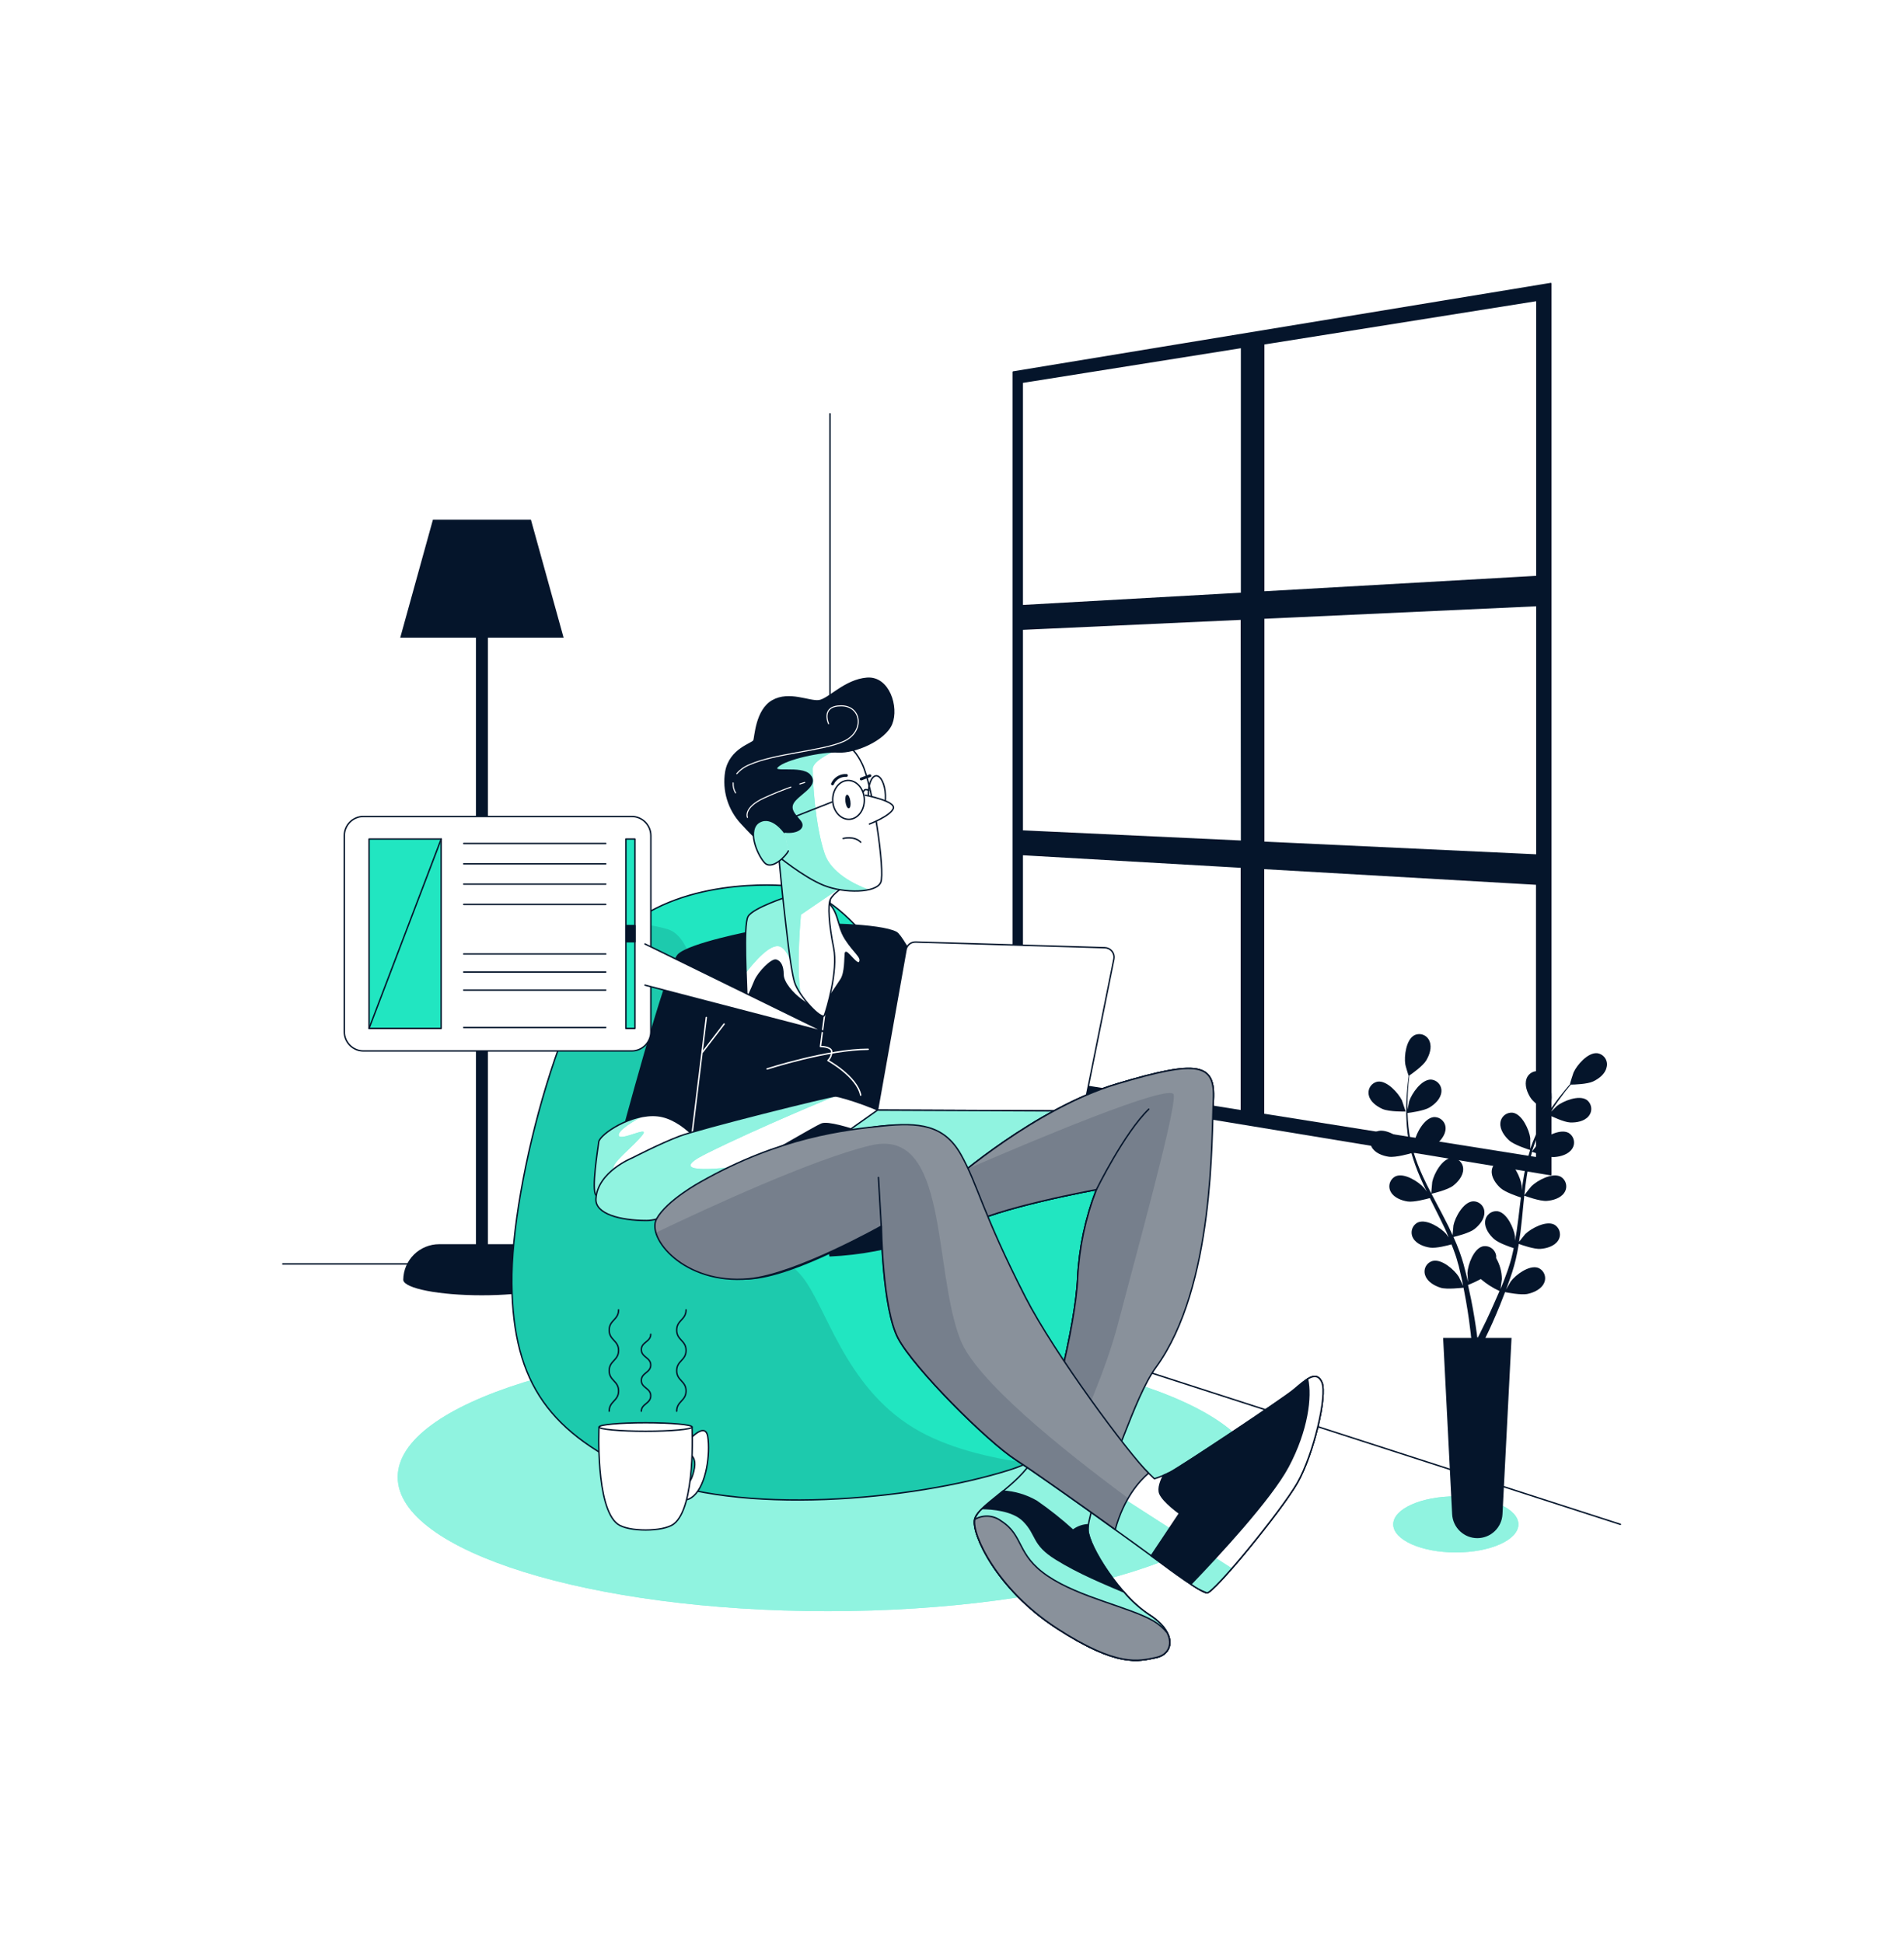 <svg width="1350" height="1378" viewBox="0 0 1350 1378" fill="none" xmlns="http://www.w3.org/2000/svg">
<g filter="url(#filter0_d)">
<path d="M588.464 886.094V289.302" stroke="#05152B" stroke-linecap="round" stroke-linejoin="round"/>
<path d="M200.525 892.01H576.976L1148.91 1076.61" stroke="#05152B" stroke-linecap="round" stroke-linejoin="round"/>
<path d="M371.943 878.002H345.943V448.038H399.615L376.453 364.438H306.942L283.78 448.038H337.453V878.002H311.372C304.704 878.008 298.304 880.629 293.546 885.302C288.789 889.975 286.054 896.327 285.929 902.994C285.929 902.994 285.929 903.127 285.929 903.18C285.929 903.18 285.929 903.339 285.929 903.392C286.698 909.388 311.319 914.217 341.645 914.217C371.97 914.217 396.591 909.388 397.36 903.392C397.339 896.66 394.654 890.21 389.891 885.453C385.128 880.695 378.675 878.016 371.943 878.002V878.002Z" fill="#05152B"/>
<path d="M718.414 259.72V765.987L1099.59 828.707V197L718.414 259.72ZM1089.69 404.686L896.013 415.67V239.768L1089.69 208.939V404.686ZM896.013 434.162L1089.69 425.274V602.131L896.013 593.084V434.162ZM880.307 592.341L724.808 585.098V442.015L880.174 434.905L880.307 592.341ZM880.307 242.262V416.625L724.808 425.354V266.989L880.307 242.262ZM724.808 601.759L880.174 610.7V783.445L724.808 758.718V601.759ZM895.881 785.939V611.603L1089.56 622.746V816.768L895.881 785.939Z" fill="#05152B" stroke="#05152B" stroke-linecap="round" stroke-linejoin="round"/>
<path d="M586.952 1138.14C755.385 1138.14 891.928 1095.6 891.928 1043.13C891.928 990.661 755.385 948.124 586.952 948.124C418.518 948.124 281.976 990.661 281.976 1043.13C281.976 1095.6 418.518 1138.14 586.952 1138.14Z" fill="#21E6C1"/>
<path opacity="0.5" d="M586.952 1138.14C755.385 1138.14 891.928 1095.6 891.928 1043.13C891.928 990.661 755.385 948.124 586.952 948.124C418.518 948.124 281.976 990.661 281.976 1043.13C281.976 1095.6 418.518 1138.14 586.952 1138.14Z" fill="white"/>
<path d="M561.19 624.205C561.19 624.205 492.076 616.007 446.602 651.479C401.127 686.951 362.02 835.181 362.922 906.178C363.824 977.176 390.223 1012.59 456.604 1041.67C522.985 1070.75 646.647 1059.87 715.76 1038.04C784.874 1016.2 807.611 939.873 806.709 898.909C805.807 857.945 760.333 810.693 744.865 800.743C729.397 790.794 685.754 769.835 663.945 737.069C642.136 704.303 610.272 633.305 561.19 624.205Z" fill="#21E6C1"/>
<path opacity="0.13" d="M728.442 1033.13C702.309 1029.6 671.321 1022.52 647.867 1008.27C598.333 978.211 585.97 921.593 568.274 900.368C550.577 879.143 518.74 880.921 504.599 857.918C490.458 834.916 513.434 665.143 472.761 654.53C464.508 652.146 455.962 650.923 447.371 650.896C447.132 651.108 446.84 651.267 446.602 651.479C401.127 686.951 362.02 835.181 362.922 906.178C363.824 977.176 390.223 1012.59 456.604 1041.67C522.985 1070.75 646.647 1059.87 715.76 1038.04C720.086 1036.67 724.321 1035.03 728.442 1033.13Z" fill="#05152B"/>
<path d="M561.19 624.205C561.19 624.205 492.076 616.007 446.602 651.479C401.127 686.951 362.02 835.181 362.922 906.178C363.824 977.176 390.223 1012.59 456.604 1041.67C522.985 1070.75 646.647 1059.87 715.76 1038.04C784.874 1016.2 807.611 939.873 806.709 898.909C805.807 857.945 760.333 810.693 744.865 800.743C729.397 790.794 685.754 769.835 663.945 737.069C642.136 704.303 610.272 633.305 561.19 624.205Z" stroke="#05152B" stroke-linecap="round" stroke-linejoin="round"/>
<path d="M533.969 656.255C533.969 656.255 488.866 664.877 480.907 672.837C472.947 680.796 439.783 805.493 439.783 805.493C449.004 803.247 458.676 803.708 467.641 806.819C480.907 812.125 482.233 826.054 483.56 832.687C484.625 840.608 485.289 848.577 485.55 856.565C485.55 856.565 619.612 844.599 648.133 837.993C676.654 831.387 720.059 828.309 720.059 828.309C720.059 828.309 646.726 662.914 635.451 656.945C624.175 650.975 577.082 650.312 570.449 651.638C563.817 652.965 533.969 656.255 533.969 656.255Z" fill="#05152B" stroke="#05152B" stroke-linecap="round" stroke-linejoin="round"/>
<path d="M489.529 809.472L500.805 717.276" stroke="white" stroke-linecap="round" stroke-linejoin="round"/>
<path d="M498.152 741.818L513.408 721.919" stroke="white" stroke-linecap="round" stroke-linejoin="round"/>
<path d="M543.918 753.757C543.918 753.757 587.031 739.828 615.552 739.828" stroke="white" stroke-linecap="round" stroke-linejoin="round"/>
<path d="M584.617 715.737L581.725 737.838C581.725 737.838 589.021 737.838 589.684 741.154C589.73 742.384 589.517 743.609 589.06 744.751C588.604 745.894 587.912 746.928 587.031 747.787C587.031 747.787 607.593 759.063 610.246 772.328" stroke="white" stroke-linecap="round" stroke-linejoin="round"/>
<path d="M558.722 631.528C558.722 631.528 533.969 639.487 530.414 645.669C526.859 651.851 529.538 695.203 529.538 700.509C529.538 705.815 532.642 697.405 535.296 691.223C537.949 685.041 547.234 675.729 550.312 676.631C553.39 677.533 555.194 681.035 555.194 686.792C555.194 692.549 562.251 700.509 568.459 704.913C574.668 709.317 580.398 713.774 580.398 713.774C580.398 713.774 593.213 695.203 596.317 690.321C599.421 685.439 598.97 675.304 599.395 671.749C599.819 668.194 607.805 681.486 609.583 677.957C611.36 674.429 605.603 671.324 599.395 661.588C593.186 651.851 594.991 641.689 585.705 634.605C576.419 627.522 565.806 629.724 558.722 631.528Z" fill="white"/>
<path d="M530.414 645.642C528.079 649.781 528.45 670.422 528.981 685.439C534.632 678.169 546.279 664.426 553.018 667.026C561.614 670.343 564.904 694.778 564.904 694.778L559.094 631.528H558.723C558.723 631.528 533.969 639.487 530.414 645.642Z" fill="#21E6C1"/>
<path opacity="0.5" d="M530.414 645.642C528.079 649.781 528.45 670.422 528.981 685.439C534.632 678.169 546.279 664.426 553.018 667.026C561.614 670.343 564.904 694.778 564.904 694.778L559.094 631.528H558.723C558.723 631.528 533.969 639.487 530.414 645.642Z" fill="white"/>
<path d="M558.722 631.528C558.722 631.528 533.969 639.487 530.414 645.669C526.859 651.851 529.538 695.203 529.538 700.509C529.538 705.815 532.642 697.405 535.296 691.223C537.949 685.041 547.234 675.729 550.312 676.631C553.39 677.533 555.194 681.035 555.194 686.792C555.194 692.549 562.251 700.509 568.459 704.913C574.668 709.317 580.398 713.774 580.398 713.774C580.398 713.774 593.213 695.203 596.317 690.321C599.421 685.439 598.97 675.304 599.395 671.749C599.819 668.194 607.805 681.486 609.583 677.957C611.36 674.429 605.603 671.324 599.395 661.588C593.186 651.851 594.991 641.689 585.705 634.605C576.419 627.522 565.806 629.724 558.722 631.528Z" stroke="#05152B" stroke-linecap="round" stroke-linejoin="round"/>
<path d="M500.142 810.799C500.142 810.799 484.886 788.911 466.315 786.921C447.743 784.931 425.191 800.186 424.528 805.493C423.865 810.799 419.222 839.32 422.538 843.299C425.854 847.279 438.457 850.596 462.998 842.636C487.539 834.677 497.489 824.728 500.142 810.799Z" fill="white"/>
<path d="M438.085 842.61C438.085 842.61 432.779 827.434 435.432 822.154C438.085 816.874 448.698 808.889 455.251 800.929C461.804 792.97 439.783 805.413 438.722 800.929C437.9 797.321 450.369 790.104 455.278 787.425C439.836 790.396 425.059 801.141 424.528 805.413C423.865 810.719 419.222 839.24 422.538 843.22C424.236 845.263 428.455 847.146 435.485 847.385C437.077 844.652 438.085 842.61 438.085 842.61Z" fill="#21E6C1"/>
<path opacity="0.5" d="M438.085 842.61C438.085 842.61 432.779 827.434 435.432 822.154C438.085 816.874 448.698 808.889 455.251 800.929C461.804 792.97 439.783 805.413 438.722 800.929C437.9 797.321 450.369 790.104 455.278 787.425C439.836 790.396 425.059 801.141 424.528 805.413C423.865 810.719 419.222 839.24 422.538 843.22C424.236 845.263 428.455 847.146 435.485 847.385C437.077 844.652 438.085 842.61 438.085 842.61Z" fill="white"/>
<path d="M500.142 810.799C500.142 810.799 484.886 788.911 466.315 786.921C447.743 784.931 425.191 800.186 424.528 805.493C423.865 810.799 419.222 839.32 422.538 843.299C425.854 847.279 438.457 850.596 462.998 842.636C487.539 834.677 497.489 824.728 500.142 810.799Z" stroke="#05152B" stroke-linecap="round" stroke-linejoin="round"/>
<path d="M448.406 816.768C448.406 816.768 423.52 826.638 422.538 845.952C421.981 856.565 439.783 861.208 458.355 861.208C476.927 861.208 503.458 837.993 520.703 828.044C537.949 818.095 577.745 794.88 582.388 792.89C587.031 790.9 602.95 796.206 609.583 798.196C615.904 799.551 622.353 800.218 628.818 800.186C628.818 800.186 638.104 814.778 642.747 814.778C647.39 814.778 632.798 792.89 630.808 788.247C628.818 783.604 596.317 772.992 592.338 772.992C588.358 772.992 495.499 796.206 481.57 801.513C467.641 806.819 448.406 816.768 448.406 816.768Z" fill="white"/>
<path d="M500.433 814.009C538.347 795.039 592.338 772.992 592.338 772.992C588.358 772.992 495.499 796.206 481.57 801.513C467.641 806.819 448.406 816.768 448.406 816.768C448.406 816.768 423.52 826.638 422.538 845.952C421.981 856.565 439.783 861.208 458.355 861.208C476.927 861.208 503.458 837.993 520.703 828.044L531.157 821.995C505.819 825.205 471.939 828.23 500.433 814.009Z" fill="#21E6C1"/>
<path opacity="0.5" d="M500.433 814.009C538.347 795.039 592.338 772.992 592.338 772.992C588.358 772.992 495.499 796.206 481.57 801.513C467.641 806.819 448.406 816.768 448.406 816.768C448.406 816.768 423.52 826.638 422.538 845.952C421.981 856.565 439.783 861.208 458.355 861.208C476.927 861.208 503.458 837.993 520.703 828.044L531.157 821.995C505.819 825.205 471.939 828.23 500.433 814.009Z" fill="white"/>
<path d="M448.406 816.768C448.406 816.768 423.52 826.638 422.538 845.952C421.981 856.565 439.783 861.208 458.355 861.208C476.927 861.208 503.458 837.993 520.703 828.044C537.949 818.095 577.745 794.88 582.388 792.89C587.031 790.9 602.95 796.206 609.583 798.196C615.904 799.551 622.353 800.218 628.818 800.186C628.818 800.186 638.104 814.778 642.747 814.778C647.39 814.778 632.798 792.89 630.808 788.247C628.818 783.604 596.317 772.992 592.338 772.992C588.358 772.992 495.499 796.206 481.57 801.513C467.641 806.819 448.406 816.768 448.406 816.768Z" stroke="#05152B" stroke-linecap="round" stroke-linejoin="round"/>
<path d="M642.402 669.255L622.185 782.941L768.107 783.604L789.809 675.781C789.99 674.83 789.962 673.851 789.728 672.911C789.495 671.972 789.061 671.094 788.456 670.337C787.851 669.581 787.09 668.965 786.224 668.531C785.359 668.097 784.409 667.855 783.442 667.822L649.194 663.789C647.595 663.737 646.031 664.26 644.785 665.263C643.538 666.266 642.693 667.682 642.402 669.255V669.255Z" fill="white" stroke="#05152B" stroke-linecap="round" stroke-linejoin="round"/>
<path d="M622.185 782.941L551.135 833.191L713.638 828.548L768.106 783.604L622.185 782.941Z" fill="white"/>
<path d="M622.185 782.941L551.135 833.191L713.638 828.548L768.106 783.604L622.185 782.941Z" fill="#21E6C1"/>
<path opacity="0.5" d="M622.185 782.941L551.135 833.191L713.638 828.548L768.106 783.604L622.185 782.941Z" fill="white"/>
<path d="M622.185 782.941L551.135 833.191L713.638 828.548L768.106 783.604L622.185 782.941Z" stroke="#05152B" stroke-linecap="round" stroke-linejoin="round"/>
<path d="M675.911 832.687C675.911 832.687 734.279 781.614 791.985 764.369C849.69 747.124 861.629 749.777 860.303 775.645C858.976 801.513 831.118 936.822 812.546 971.312C793.975 1005.8 770.76 1068.81 771.423 1080.75C772.086 1092.69 794.638 1127.85 814.536 1140.45C834.435 1153.05 832.445 1168.31 819.842 1170.96C807.24 1173.61 792.648 1178.26 749.535 1150.4C706.422 1122.54 688.513 1082.74 691.166 1072.79C693.819 1062.84 721.677 1049.58 732.953 1029.68C744.229 1009.78 762.8 935.495 764.127 901.668C765.204 880.312 769.682 859.265 777.393 839.32C777.393 839.32 704.432 852.585 683.207 865.851L675.911 832.687Z" fill="white"/>
<path d="M675.911 832.687C675.911 832.687 734.279 781.614 791.985 764.369C849.69 747.124 861.629 749.777 860.303 775.645C858.976 801.513 831.118 936.822 812.546 971.312C793.975 1005.8 770.76 1068.81 771.423 1080.75C772.086 1092.69 794.638 1127.85 814.536 1140.45C834.435 1153.05 832.445 1168.31 819.842 1170.96C807.24 1173.61 792.648 1178.26 749.535 1150.4C706.422 1122.54 688.513 1082.74 691.166 1072.79C693.819 1062.84 721.677 1049.58 732.953 1029.68C744.229 1009.78 762.8 935.495 764.127 901.668C765.204 880.312 769.682 859.265 777.393 839.32C777.393 839.32 704.432 852.585 683.207 865.851L675.911 832.687Z" fill="#21E6C1"/>
<path opacity="0.5" d="M675.911 832.687C675.911 832.687 734.279 781.614 791.985 764.369C849.69 747.124 861.629 749.777 860.303 775.645C858.976 801.513 831.118 936.822 812.546 971.312C793.975 1005.8 770.76 1068.81 771.423 1080.75C772.086 1092.69 794.638 1127.85 814.536 1140.45C834.435 1153.05 832.445 1168.31 819.842 1170.96C807.24 1173.61 792.648 1178.26 749.535 1150.4C706.422 1122.54 688.513 1082.74 691.166 1072.79C693.819 1062.84 721.677 1049.58 732.953 1029.68C744.229 1009.78 762.8 935.495 764.127 901.668C765.204 880.312 769.682 859.265 777.393 839.32C777.393 839.32 704.432 852.585 683.207 865.851L675.911 832.687Z" fill="white"/>
<path d="M675.911 832.687C675.911 832.687 734.279 781.614 791.985 764.369C849.69 747.124 861.629 749.777 860.303 775.645C858.976 801.513 831.118 936.822 812.546 971.312C793.975 1005.8 770.76 1068.81 771.423 1080.75C772.086 1092.69 794.638 1127.85 814.536 1140.45C834.435 1153.05 832.445 1168.31 819.842 1170.96C807.24 1173.61 792.648 1178.26 749.535 1150.4C706.422 1122.54 688.513 1082.74 691.166 1072.79C693.819 1062.84 721.677 1049.58 732.953 1029.68C744.229 1009.78 762.8 935.495 764.127 901.668C765.204 880.312 769.682 859.265 777.393 839.32C777.393 839.32 704.432 852.585 683.207 865.851L675.911 832.687Z" stroke="#05152B" stroke-linecap="round" stroke-linejoin="round"/>
<path d="M732.953 1029.68C732.104 1031.17 731.149 1032.6 730.141 1034.03C743.861 1035.32 756.867 1040.74 767.443 1049.58C770.624 1052.34 773.652 1055.27 776.517 1058.36C786.147 1028.42 798.197 999.304 812.546 971.312C831.118 936.822 858.976 801.513 860.303 775.645C861.629 749.777 849.69 747.124 791.985 764.369C734.279 781.614 675.911 832.687 675.911 832.687L683.207 865.851C704.432 852.585 777.393 839.32 777.393 839.32C769.682 859.265 765.204 880.312 764.127 901.668C762.8 935.495 744.229 1009.78 732.953 1029.68Z" fill="white" stroke="#05152B" stroke-linecap="round" stroke-linejoin="round"/>
<path d="M732.953 1029.68C732.104 1031.17 731.149 1032.6 730.141 1034.03C743.861 1035.32 756.867 1040.74 767.443 1049.58C770.624 1052.34 773.652 1055.27 776.517 1058.36C789.225 1041.27 803.526 987.39 819.657 965.21C861.337 907.929 858.976 801.513 860.303 775.645C861.629 749.777 849.69 747.124 791.985 764.369C734.279 781.614 675.911 832.687 675.911 832.687L683.207 865.851C704.432 852.585 777.393 839.32 777.393 839.32C769.682 859.265 765.204 880.312 764.127 901.668C762.8 935.495 744.229 1009.78 732.953 1029.68Z" fill="#05152B"/>
<path opacity="0.53" d="M732.953 1029.68C732.104 1031.17 731.149 1032.6 730.141 1034.03C743.861 1035.32 756.867 1040.74 767.443 1049.58C770.624 1052.34 773.652 1055.27 776.517 1058.36C789.225 1041.27 803.526 987.39 819.657 965.21C861.337 907.929 858.976 801.513 860.303 775.645C861.629 749.777 849.69 747.124 791.985 764.369C734.279 781.614 675.911 832.687 675.911 832.687L683.207 865.851C704.432 852.585 777.393 839.32 777.393 839.32C769.682 859.265 765.204 880.312 764.127 901.668C762.8 935.495 744.229 1009.78 732.953 1029.68Z" fill="white"/>
<path opacity="0.14" d="M832.259 772.143C831.224 762.725 728.628 806.156 685.356 824.887C679.36 829.663 675.911 832.687 675.911 832.687L683.207 865.851C704.432 852.586 777.393 839.32 777.393 839.32C769.682 859.265 765.204 880.312 764.127 901.668C762.8 935.496 744.229 1009.78 732.953 1029.68C732.104 1031.17 731.149 1032.6 730.141 1034.03C737.446 1034.82 744.597 1036.67 751.366 1039.52C767.258 1005.62 784.37 966.166 792.462 935.31C807.054 879.594 833.586 784.082 832.259 772.143Z" fill="#05152B"/>
<path d="M777.392 839.32C777.392 839.32 797.291 798.86 814.536 782.278" stroke="#05152B" stroke-linecap="round" stroke-linejoin="round"/>
<path d="M732.953 1029.68C732.104 1031.17 731.149 1032.6 730.141 1034.03C743.861 1035.32 756.867 1040.74 767.443 1049.58C770.624 1052.34 773.652 1055.27 776.517 1058.36C789.225 1041.27 803.526 987.39 819.657 965.21C861.337 907.929 858.976 801.513 860.303 775.645C861.629 749.777 849.69 747.124 791.985 764.369C734.279 781.614 675.911 832.687 675.911 832.687L683.207 865.851C704.432 852.585 777.393 839.32 777.393 839.32C769.682 859.265 765.204 880.312 764.127 901.668C762.8 935.495 744.229 1009.78 732.953 1029.68Z" stroke="#05152B" stroke-linecap="round" stroke-linejoin="round"/>
<path d="M588.464 886.226C609.829 885.251 630.951 881.277 651.21 874.42C681.217 863.489 626.642 843.485 605.736 854.415C599.894 857.248 595.086 861.84 591.989 867.546C588.891 873.251 587.658 879.784 588.464 886.226V886.226Z" fill="#05152B" stroke="#05152B" stroke-linecap="round" stroke-linejoin="round"/>
<path d="M502.131 843.3C502.131 843.3 480.906 855.239 473.61 868.504C466.314 881.77 497.701 903.87 530.865 902.544C564.029 901.217 624.838 865.188 624.838 865.188C624.838 865.188 625.501 923.556 636.777 944.781C648.053 966.006 699.789 1017.74 720.35 1031.01C740.912 1044.27 809.893 1094.02 820.505 1101.98C831.118 1109.94 851.016 1124.53 855.659 1125.19C860.302 1125.86 908.722 1066.82 919.997 1046.93C931.273 1027.03 941.222 985.241 937.243 975.955C933.263 966.669 925.304 974.629 917.344 981.262C909.385 987.894 836.424 1036.31 829.791 1039.63C826.169 1041.49 822.397 1043.04 818.516 1044.27C818.516 1044.27 758.82 987.231 726.983 943.455C695.146 899.678 692.493 843.3 680.554 822.075C668.614 800.85 651.369 791.564 625.501 794.217C599.633 796.87 545.908 810.799 502.131 843.3Z" fill="white"/>
<path d="M782.778 1074.6C800.501 1087.28 815.916 1098.48 820.505 1101.92C831.118 1109.88 851.016 1124.48 855.659 1125.14C857.304 1125.38 864.468 1118.08 873.515 1107.71L797.556 1058.84L782.778 1074.6Z" fill="#21E6C1"/>
<path opacity="0.5" d="M782.778 1074.6C800.501 1087.28 815.916 1098.48 820.505 1101.92C831.118 1109.88 851.016 1124.48 855.659 1125.14C857.304 1125.38 864.468 1118.08 873.515 1107.71L797.556 1058.84L782.778 1074.6Z" fill="white"/>
<path d="M502.131 843.3C502.131 843.3 480.906 855.239 473.61 868.504C466.314 881.77 497.701 903.87 530.865 902.544C564.029 901.217 624.838 865.188 624.838 865.188C624.838 865.188 625.501 923.556 636.777 944.781C648.053 966.006 699.789 1017.74 720.35 1031.01C740.912 1044.27 809.893 1094.02 820.505 1101.98C831.118 1109.94 851.016 1124.53 855.659 1125.19C860.302 1125.86 908.722 1066.82 919.997 1046.93C931.273 1027.03 941.222 985.241 937.243 975.955C933.263 966.669 925.304 974.629 917.344 981.262C909.385 987.894 836.424 1036.31 829.791 1039.63C826.169 1041.49 822.397 1043.04 818.516 1044.27C818.516 1044.27 758.82 987.231 726.983 943.455C695.146 899.678 692.493 843.3 680.554 822.075C668.614 800.85 651.369 791.564 625.501 794.217C599.633 796.87 545.908 810.799 502.131 843.3Z" stroke="#05152B" stroke-linecap="round" stroke-linejoin="round"/>
<path d="M814.403 1040.29C800.368 1026.6 747.757 956.004 726.983 915.411C696.552 855.928 693.262 835.658 681.323 814.433C669.384 793.208 651.369 791.563 625.608 794.217C599.846 796.87 553.443 801.672 496.666 833.881C496.666 833.881 472.788 846.828 465.518 860.093C458.249 873.359 484.807 906.762 530.971 902.543C564.029 899.519 624.944 865.187 624.944 865.187C624.944 865.187 625.608 923.556 636.883 944.781C648.159 966.006 699.895 1017.74 720.456 1031.01C733.483 1039.42 765.984 1062.5 790.738 1080.28C796.84 1058.07 807.797 1045.92 814.403 1040.29Z" fill="#05152B"/>
<path opacity="0.53" d="M814.403 1040.29C800.368 1026.6 747.757 956.004 726.983 915.411C696.552 855.928 693.262 835.658 681.323 814.433C669.384 793.208 651.369 791.563 625.608 794.217C599.846 796.87 553.443 801.672 496.666 833.881C496.666 833.881 472.788 846.828 465.518 860.093C458.249 873.359 484.807 906.762 530.971 902.543C564.029 899.519 624.944 865.187 624.944 865.187C624.944 865.187 625.608 923.556 636.883 944.781C648.159 966.006 699.895 1017.74 720.456 1031.01C733.483 1039.42 765.984 1062.5 790.738 1080.28C796.84 1058.07 807.797 1045.92 814.403 1040.29Z" fill="white"/>
<path opacity="0.14" d="M681.031 945.922C661.133 895.512 673.072 794.694 617.356 807.959C576.764 817.617 502.344 851.948 464.961 869.857C469.392 885.086 493.801 905.939 530.865 902.543C563.923 899.519 624.838 865.187 624.838 865.187C624.838 865.187 625.501 923.556 636.777 944.781C648.053 966.006 699.789 1017.74 720.35 1031.01C733.377 1039.42 765.878 1062.5 790.631 1080.28C792.763 1072.51 795.874 1065.05 799.891 1058.07C750.49 1021.54 692.148 974.071 681.031 945.922Z" fill="#05152B"/>
<path d="M624.838 865.187L622.848 830.697" stroke="#05152B" stroke-linecap="round" stroke-linejoin="round"/>
<path d="M814.403 1040.29C800.368 1026.6 747.757 956.004 726.983 915.411C696.552 855.928 693.262 835.658 681.323 814.433C669.384 793.208 651.369 791.563 625.608 794.217C599.846 796.87 553.443 801.672 496.666 833.881C496.666 833.881 472.788 846.828 465.518 860.093C458.249 873.359 484.807 906.762 530.971 902.543C564.029 899.519 624.944 865.187 624.944 865.187C624.944 865.187 625.608 923.556 636.883 944.781C648.159 966.006 699.895 1017.74 720.456 1031.01C733.483 1039.42 765.984 1062.5 790.738 1080.28C796.84 1058.07 807.797 1045.92 814.403 1040.29Z" stroke="#05152B" stroke-linecap="round" stroke-linejoin="round"/>
<path d="M820.506 1101.98C831.118 1109.94 851.016 1124.53 855.659 1125.19C860.302 1125.86 908.722 1066.82 919.997 1046.93C931.273 1027.03 941.222 985.241 937.243 975.955C933.263 966.669 925.304 974.629 917.344 981.262C909.385 987.894 836.424 1036.31 829.791 1039.63C828.04 1040.51 826.449 1041.22 825.042 1041.83C823.132 1045.47 820.797 1051.09 822.389 1054.89C825.042 1060.86 836.318 1068.81 836.318 1068.81L816.234 1098.9L820.506 1101.98Z" fill="#05152B" stroke="#05152B" stroke-linecap="round" stroke-linejoin="round"/>
<path d="M919.997 1046.93C931.273 1027.03 941.222 985.241 937.243 975.955C934.934 970.649 931.3 970.994 927.081 973.594C929.867 985.984 927.081 1009.89 913.365 1035.65C901.134 1058.63 863.353 1099.33 844.384 1119.01C847.84 1121.61 851.656 1123.69 855.712 1125.19C860.302 1125.86 908.722 1066.82 919.997 1046.93Z" fill="white"/>
<path d="M856.323 1125.01L856.906 1124.72L857.066 1124.58C857.386 1124.4 857.688 1124.19 857.968 1123.95L858.286 1123.68L859.055 1123.04L859.48 1122.65L860.515 1121.69L861.151 1121.08L862.027 1120.23L862.77 1119.49L863.513 1118.75L865.396 1116.76L865.715 1116.44L866.882 1115.16L867.36 1114.66C868.739 1113.15 870.225 1111.5 871.764 1109.75V1109.62L873.409 1107.76L861.815 1100.31C855.235 1107.47 849.106 1113.94 844.224 1119.01L846.002 1120.18L846.267 1120.34L847.912 1121.37L850.565 1122.88L851.308 1123.31L852.051 1123.71L852.9 1124.13L853.457 1124.4C853.724 1124.53 853.998 1124.65 854.28 1124.74L854.678 1124.9C854.984 1125.03 855.305 1125.12 855.633 1125.17C855.798 1125.21 855.972 1125.21 856.137 1125.17L856.323 1125.01Z" fill="#21E6C1"/>
<path opacity="0.5" d="M856.323 1125.01L856.906 1124.72L857.066 1124.58C857.386 1124.4 857.688 1124.19 857.968 1123.95L858.286 1123.68L859.055 1123.04L859.48 1122.65L860.515 1121.69L861.151 1121.08L862.027 1120.23L862.77 1119.49L863.513 1118.75L865.396 1116.76L865.715 1116.44L866.882 1115.16L867.36 1114.66C868.739 1113.15 870.225 1111.5 871.764 1109.75V1109.62L873.409 1107.76L861.815 1100.31C855.235 1107.47 849.106 1113.94 844.224 1119.01L846.002 1120.18L846.267 1120.34L847.912 1121.37L850.565 1122.88L851.308 1123.31L852.051 1123.71L852.9 1124.13L853.457 1124.4C853.724 1124.53 853.998 1124.65 854.28 1124.74L854.678 1124.9C854.984 1125.03 855.305 1125.12 855.633 1125.17C855.798 1125.21 855.972 1125.21 856.137 1125.17L856.323 1125.01Z" fill="white"/>
<path d="M919.997 1046.93C931.273 1027.03 941.222 985.241 937.243 975.955C934.934 970.649 931.3 970.994 927.081 973.594C929.867 985.984 927.081 1009.89 913.365 1035.65C901.134 1058.63 863.353 1099.33 844.384 1119.01C847.84 1121.61 851.656 1123.69 855.712 1125.19C860.302 1125.86 908.722 1066.82 919.997 1046.93Z" stroke="#05152B" stroke-linecap="round" stroke-linejoin="round"/>
<path d="M814.536 1140.45C794.638 1127.85 772.086 1092.69 771.423 1080.75C771.393 1079.45 771.5 1078.14 771.741 1076.85C767.78 1076.98 763.957 1078.34 760.81 1080.75C752.644 1073.34 744.003 1066.48 734.943 1060.19C727.646 1055.99 719.47 1053.55 711.065 1053.05C701.434 1061.01 692.493 1067.38 691.087 1072.79C688.433 1082.74 706.342 1122.54 749.455 1150.4C792.568 1178.26 807.16 1173.61 819.763 1170.96C832.365 1168.31 834.434 1153.05 814.536 1140.45Z" fill="#05152B" stroke="#05152B" stroke-linecap="round" stroke-linejoin="round"/>
<path d="M814.536 1140.45C807.942 1135.98 801.997 1130.62 796.866 1124.53C783.176 1118.69 764.896 1111.26 748.871 1101.29C731.626 1090.68 735.606 1084.04 725.656 1074.09C718.015 1066.45 702.999 1065.47 696.472 1065.42C694.116 1067.39 692.292 1069.91 691.166 1072.77C688.513 1082.72 706.421 1122.51 749.534 1150.37C792.648 1178.23 807.24 1173.59 819.842 1170.93C832.444 1168.28 834.434 1153.05 814.536 1140.45Z" fill="white"/>
<path d="M814.536 1140.45C807.942 1135.98 801.997 1130.62 796.866 1124.53C783.176 1118.69 764.896 1111.26 748.871 1101.29C731.626 1090.68 735.606 1084.04 725.656 1074.09C718.015 1066.45 702.999 1065.47 696.472 1065.42C694.116 1067.39 692.292 1069.91 691.166 1072.77C688.513 1082.72 706.421 1122.51 749.534 1150.37C792.648 1178.23 807.24 1173.59 819.842 1170.93C832.444 1168.28 834.434 1153.05 814.536 1140.45Z" fill="#21E6C1"/>
<path opacity="0.5" d="M814.536 1140.45C807.942 1135.98 801.997 1130.62 796.866 1124.53C783.176 1118.69 764.896 1111.26 748.871 1101.29C731.626 1090.68 735.606 1084.04 725.656 1074.09C718.015 1066.45 702.999 1065.47 696.472 1065.42C694.116 1067.39 692.292 1069.91 691.166 1072.77C688.513 1082.72 706.421 1122.51 749.534 1150.37C792.648 1178.23 807.24 1173.59 819.842 1170.93C832.444 1168.28 834.434 1153.05 814.536 1140.45Z" fill="white"/>
<path d="M814.536 1140.45C807.942 1135.98 801.997 1130.62 796.866 1124.53C783.176 1118.69 764.896 1111.26 748.871 1101.29C731.626 1090.68 735.606 1084.04 725.656 1074.09C718.015 1066.45 702.999 1065.47 696.472 1065.42C694.116 1067.39 692.292 1069.91 691.166 1072.77C688.513 1082.72 706.421 1122.51 749.534 1150.37C792.648 1178.23 807.24 1173.59 819.842 1170.93C832.444 1168.28 834.434 1153.05 814.536 1140.45Z" stroke="#05152B" stroke-linecap="round" stroke-linejoin="round"/>
<path d="M817.852 1145.09C800.607 1135.14 765.453 1128.51 742.902 1113.25C720.35 1098 726.32 1084.73 709.738 1074.12C707.088 1072.14 703.914 1070.98 700.612 1070.79C697.309 1070.61 694.024 1071.39 691.166 1073.06C688.858 1083.41 706.82 1122.75 749.535 1150.4C792.25 1178.04 807.24 1173.61 819.842 1170.96C828.226 1169.18 831.861 1161.86 827.536 1153.45C824.83 1150.11 821.551 1147.28 817.852 1145.09V1145.09Z" fill="#05152B"/>
<path opacity="0.53" d="M817.852 1145.09C800.607 1135.14 765.453 1128.51 742.902 1113.25C720.35 1098 726.32 1084.73 709.738 1074.12C707.088 1072.14 703.914 1070.98 700.612 1070.79C697.309 1070.61 694.024 1071.39 691.166 1073.06C688.858 1083.41 706.82 1122.75 749.535 1150.4C792.25 1178.04 807.24 1173.61 819.842 1170.96C828.226 1169.18 831.861 1161.86 827.536 1153.45C824.83 1150.11 821.551 1147.28 817.852 1145.09V1145.09Z" fill="white"/>
<path d="M817.852 1145.09C800.607 1135.14 765.453 1128.51 742.902 1113.25C720.35 1098 726.32 1084.73 709.738 1074.12C707.088 1072.14 703.914 1070.98 700.612 1070.79C697.309 1070.61 694.024 1071.39 691.166 1073.06C688.858 1083.41 706.82 1122.75 749.535 1150.4C792.25 1178.04 807.24 1173.61 819.842 1170.96C828.226 1169.18 831.861 1161.86 827.536 1153.45C824.83 1150.11 821.551 1147.28 817.852 1145.09V1145.09Z" stroke="#05152B" stroke-linecap="round" stroke-linejoin="round"/>
<path d="M487.327 1018.22C487.327 1018.22 500.062 1002.75 501.866 1014.58C503.67 1026.42 500.964 1048.23 491.864 1056.4C482.764 1064.57 478.227 1051.86 478.227 1051.86L483.692 1044.59C483.692 1044.59 488.229 1053.69 491.864 1039.13C495.499 1024.56 484.595 1026.39 484.595 1026.39L487.327 1018.22Z" fill="white" stroke="#05152B" stroke-linecap="round" stroke-linejoin="round"/>
<path d="M477.59 1076.43C470.055 1082 445.487 1082 437.979 1076.43C422.06 1064.62 424.714 1007.58 424.714 1007.58H490.67C490.67 1007.58 493.535 1064.62 477.59 1076.43Z" fill="white" stroke="#05152B" stroke-linecap="round" stroke-linejoin="round"/>
<path d="M431.93 996.384C431.93 989.221 438.589 989.221 438.589 982.031C438.589 974.841 431.93 974.841 431.93 967.678C431.93 960.514 438.589 960.488 438.589 953.298C438.589 946.108 431.93 946.108 431.93 938.918C431.93 931.728 438.589 931.728 438.589 924.538" stroke="#05152B" stroke-linecap="round" stroke-linejoin="round"/>
<path d="M454.72 996.384C454.72 991.078 461.38 991.078 461.38 985.48C461.38 979.882 454.72 980.041 454.72 974.575C454.72 969.11 461.38 969.137 461.38 963.671C461.38 958.206 454.72 958.206 454.72 952.74C454.72 947.275 461.38 947.301 461.38 941.836" stroke="#05152B" stroke-linecap="round" stroke-linejoin="round"/>
<path d="M479.792 996.384C479.792 989.221 486.425 989.221 486.425 982.031C486.425 974.841 479.792 974.841 479.792 967.678C479.792 960.514 486.425 960.488 486.425 953.298C486.425 946.108 479.792 946.108 479.792 938.918C479.792 931.728 486.425 931.728 486.425 924.538" stroke="#05152B" stroke-linecap="round" stroke-linejoin="round"/>
<path d="M490.723 1007.58C490.723 1009.25 475.972 1010.58 457.745 1010.58C439.518 1010.58 424.767 1009.25 424.767 1007.58C424.767 1005.91 439.518 1004.58 457.745 1004.58C475.972 1004.58 490.723 1005.91 490.723 1007.58Z" fill="white" stroke="#05152B" stroke-linecap="round" stroke-linejoin="round"/>
<path d="M551.612 597.037C551.612 597.037 554.716 630.546 556.016 641.132C557.316 651.718 560.261 682.122 563.312 692.178C566.363 702.233 582.998 719.717 584.537 715.684C586.076 711.652 594.354 684.298 591.064 667.928C587.774 651.558 586.766 637.577 588.809 633.438C590.852 629.299 598.201 624.656 598.201 624.656C589.641 620.272 581.324 615.427 573.288 610.143C561.561 602.343 553.257 593.508 551.612 597.037Z" fill="white"/>
<path d="M594.195 626.46L591.542 621.313C586.66 618.66 579.868 614.733 573.421 610.409C561.614 602.449 553.31 593.508 551.665 597.143C551.665 597.143 554.769 630.652 556.069 641.238C557.369 651.824 560.314 682.229 563.365 692.284C564.406 695.225 565.843 698.009 567.637 700.562C564.427 680.557 567.902 644.422 567.902 644.422L594.195 626.46Z" fill="#21E6C1"/>
<path opacity="0.5" d="M594.195 626.46L591.542 621.313C586.66 618.66 579.868 614.733 573.421 610.409C561.614 602.449 553.31 593.508 551.665 597.143C551.665 597.143 554.769 630.652 556.069 641.238C557.369 651.824 560.314 682.229 563.365 692.284C564.406 695.225 565.843 698.009 567.637 700.562C564.427 680.557 567.902 644.422 567.902 644.422L594.195 626.46Z" fill="white"/>
<path d="M551.612 597.037C551.612 597.037 554.716 630.546 556.016 641.132C557.316 651.718 560.261 682.122 563.312 692.178C566.363 702.233 582.998 719.717 584.537 715.684C586.076 711.652 594.354 684.298 591.064 667.928C587.774 651.558 586.766 637.577 588.809 633.438C590.852 629.299 598.201 624.656 598.201 624.656C589.641 620.272 581.324 615.427 573.288 610.143C561.561 602.343 553.257 593.508 551.612 597.037Z" stroke="#05152B" stroke-linecap="round" stroke-linejoin="round"/>
<path d="M550.392 601.892C550.392 601.892 569.494 617.811 584.139 623.648C598.785 629.485 621.283 629.113 624.493 621.499C627.704 613.884 618.922 553.579 611.36 537.713C603.799 521.848 595.734 521.582 582.388 520.362C569.043 519.142 542.353 530.019 537.657 542.913C532.961 555.808 538.32 574.061 542.194 584.886C544.242 590.86 546.994 596.569 550.392 601.892V601.892Z" fill="white"/>
<path d="M584.696 601.176C577.931 581.119 576.233 549.546 576.233 541.136C576.233 534.636 593.16 527.499 600.88 524.581C595.813 521.45 589.923 521.052 582.309 520.362C569.043 519.168 542.273 530.02 537.577 542.914C532.881 555.808 538.24 574.061 542.114 584.886C544.162 590.86 546.914 596.569 550.312 601.892C550.312 601.892 569.415 617.811 584.06 623.648C594.21 627.489 605.203 628.542 615.897 626.699C605.417 622.746 589.207 614.574 584.696 601.176Z" fill="#21E6C1"/>
<path opacity="0.5" d="M584.696 601.176C577.931 581.119 576.233 549.546 576.233 541.136C576.233 534.636 593.16 527.499 600.88 524.581C595.813 521.45 589.923 521.052 582.309 520.362C569.043 519.168 542.273 530.02 537.577 542.914C532.881 555.808 538.24 574.061 542.114 584.886C544.162 590.86 546.914 596.569 550.312 601.892C550.312 601.892 569.415 617.811 584.06 623.648C594.21 627.489 605.203 628.542 615.897 626.699C605.417 622.746 589.207 614.574 584.696 601.176Z" fill="white"/>
<path d="M550.392 601.892C550.392 601.892 569.494 617.811 584.139 623.648C598.785 629.485 621.283 629.113 624.493 621.499C627.704 613.884 618.922 553.579 611.36 537.713C603.799 521.848 595.734 521.582 582.388 520.362C569.043 519.142 542.353 530.019 537.657 542.913C532.961 555.808 538.32 574.061 542.194 584.886C544.242 590.86 546.994 596.569 550.392 601.892V601.892Z" stroke="#05152B" stroke-linecap="round" stroke-linejoin="round"/>
<path d="M612.793 562.546C613.111 570.187 608.309 576.581 602.18 576.82C596.052 577.059 590.692 571.089 590.401 563.555C590.109 556.02 594.884 549.52 601.013 549.254C607.142 548.989 612.501 554.826 612.793 562.546Z" stroke="#05152B" stroke-linecap="round" stroke-linejoin="round"/>
<path d="M627.81 559.575C628.128 567.216 625.661 573.504 622.318 573.637C618.975 573.769 616.003 567.694 615.711 560.053C615.42 552.412 617.887 546.097 621.23 545.965C624.573 545.832 627.518 551.934 627.81 559.575Z" stroke="#05152B" stroke-linecap="round" stroke-linejoin="round"/>
<path d="M613.589 559.734C613.589 559.734 635.504 563.9 633.381 569.179C631.259 574.459 616.454 580.163 616.454 580.163" fill="white"/>
<path d="M613.589 559.734C613.589 559.734 635.504 563.9 633.381 569.179C631.259 574.459 616.454 580.163 616.454 580.163" stroke="#05152B" stroke-linecap="round" stroke-linejoin="round"/>
<path d="M612.236 557.24C612.236 557.24 612.554 554.587 615.924 556.259" stroke="#05152B" stroke-linecap="round" stroke-linejoin="round"/>
<path d="M589.711 564.616L549.861 580.296" stroke="#05152B" stroke-linecap="round" stroke-linejoin="round"/>
<path d="M590.241 551.722C591.08 549.825 592.483 548.232 594.258 547.16C596.033 546.087 598.095 545.586 600.164 545.726" stroke="#05152B" stroke-width="2" stroke-linecap="round" stroke-linejoin="round"/>
<path d="M616.773 545.911L610.644 548.22" stroke="#05152B" stroke-width="2" stroke-linecap="round" stroke-linejoin="round"/>
<path d="M597.829 590.404C597.829 590.404 605.789 588.335 610.299 593.057" stroke="#05152B" stroke-linecap="round" stroke-linejoin="round"/>
<path d="M602.95 563.926C603.322 566.579 602.95 568.861 601.862 568.993C600.775 569.126 599.82 567.083 599.448 564.403C599.077 561.724 599.581 559.495 600.562 559.363C601.544 559.23 602.605 561.273 602.95 563.926Z" fill="#05152B"/>
<path d="M553.575 580.402C553.575 580.402 550.922 585.708 558.404 585.973C565.886 586.239 570.98 582.604 567.345 578.014C563.71 573.424 558.324 569.126 563.869 563.13C569.415 557.134 580.186 552.093 574.137 545.407C568.088 538.721 545.828 544.797 551.4 539.385C556.971 533.972 582.707 528.321 594.274 529.037C605.842 529.754 627.438 520.786 632.187 509.059C636.936 497.333 630.304 475.657 614.756 476.824C599.209 477.991 587.615 491.761 580.717 492.743C573.819 493.724 559.678 486.057 547.818 492.743C535.959 499.429 535.561 518.637 534.553 520.998C533.544 523.36 517.466 526.862 514.628 543.125C513.562 549.682 514.017 556.396 515.959 562.749C517.9 569.102 521.275 574.924 525.824 579.765C532.483 587.008 535.481 589.767 535.481 589.767L553.575 580.402Z" fill="#05152B" stroke="#05152B" stroke-linecap="round" stroke-linejoin="round"/>
<path d="M519.828 551.006C519.689 553.474 520.28 555.928 521.526 558.063" stroke="white" stroke-width="0.75" stroke-linecap="round" stroke-linejoin="round"/>
<path d="M587.456 509.007C587.456 509.007 581.672 496.351 596.423 496.351C611.175 496.351 613.297 514.923 598.015 521.662C582.733 528.401 549.49 530.099 531.555 538.032C528.035 539.409 524.903 541.622 522.428 544.479" stroke="white" stroke-width="0.75" stroke-linecap="round" stroke-linejoin="round"/>
<path d="M560.739 553.95C555.433 555.861 548.561 558.514 541.584 561.751C526.806 568.622 529.963 575.467 529.963 575.467" stroke="white" stroke-width="0.75" stroke-linecap="round" stroke-linejoin="round"/>
<path d="M570.582 550.687C570.582 550.687 569.282 551.058 567.08 551.775" stroke="white" stroke-width="0.75" stroke-linecap="round" stroke-linejoin="round"/>
<path d="M556.096 586.08C556.096 586.08 547.526 573.716 538.506 578.678C529.485 583.639 536.49 601.282 541.928 607.411C547.367 613.54 557.847 602.105 558.935 599.239" fill="white"/>
<path d="M556.096 586.08C556.096 586.08 547.526 573.716 538.506 578.678C529.485 583.639 536.49 601.282 541.928 607.411C547.367 613.54 557.847 602.105 558.935 599.239" fill="#21E6C1"/>
<path opacity="0.5" d="M556.096 586.08C556.096 586.08 547.526 573.716 538.506 578.678C529.485 583.639 536.49 601.282 541.928 607.411C547.367 613.54 557.847 602.105 558.935 599.239" fill="white"/>
<path d="M556.096 586.08C556.096 586.08 547.526 573.716 538.506 578.678C529.485 583.639 536.49 601.282 541.928 607.411C547.367 613.54 557.847 602.105 558.935 599.239" stroke="#05152B" stroke-linecap="round" stroke-linejoin="round"/>
<path d="M447.875 574.804H257.7C250.198 574.804 244.116 580.885 244.116 588.388V727.411C244.116 734.913 250.198 740.995 257.7 740.995H447.875C455.377 740.995 461.459 734.913 461.459 727.411V588.388C461.459 580.885 455.377 574.804 447.875 574.804Z" fill="white" stroke="#05152B" stroke-linecap="round" stroke-linejoin="round"/>
<path d="M457.32 694.353L584.67 727.517L457.32 665.169" fill="white"/>
<path d="M457.32 694.353L584.67 727.517L457.32 665.169" stroke="#05152B" stroke-linecap="round" stroke-linejoin="round"/>
<path d="M312.805 590.775H261.679V725.023H312.805V590.775Z" fill="#21E6C1" stroke="#05152B" stroke-linecap="round" stroke-linejoin="round"/>
<path d="M450.183 590.775H443.789V725.023H450.183V590.775Z" fill="#21E6C1" stroke="#05152B" stroke-linecap="round" stroke-linejoin="round"/>
<path d="M450.183 652.142H443.789V663.604H450.183V652.142Z" fill="#05152B" stroke="#05152B" stroke-linecap="round" stroke-linejoin="round"/>
<path d="M328.803 593.959H429.489" stroke="#05152B" stroke-linecap="round" stroke-linejoin="round"/>
<path d="M328.803 608.339H429.489" stroke="#05152B" stroke-linecap="round" stroke-linejoin="round"/>
<path d="M328.803 622.746H429.489" stroke="#05152B" stroke-linecap="round" stroke-linejoin="round"/>
<path d="M328.803 637.125H429.489" stroke="#05152B" stroke-linecap="round" stroke-linejoin="round"/>
<path d="M328.803 672.279H429.489" stroke="#05152B" stroke-linecap="round" stroke-linejoin="round"/>
<path d="M328.803 685.067H429.489" stroke="#05152B" stroke-linecap="round" stroke-linejoin="round"/>
<path d="M328.803 697.855H429.489" stroke="#05152B" stroke-linecap="round" stroke-linejoin="round"/>
<path d="M328.803 724.386H429.489" stroke="#05152B" stroke-linecap="round" stroke-linejoin="round"/>
<path d="M261.679 724.997L312.832 590.775" stroke="#05152B" stroke-linecap="round" stroke-linejoin="round"/>
<path d="M1032.22 1096.51C1056.74 1096.51 1076.61 1087.6 1076.61 1076.61C1076.61 1065.62 1056.74 1056.72 1032.22 1056.72C1007.71 1056.72 987.838 1065.62 987.838 1076.61C987.838 1087.6 1007.71 1096.51 1032.22 1096.51Z" fill="#21E6C1"/>
<path opacity="0.5" d="M1032.22 1096.51C1056.74 1096.51 1076.61 1087.6 1076.61 1076.61C1076.61 1065.62 1056.74 1056.72 1032.22 1056.72C1007.71 1056.72 987.838 1065.62 987.838 1076.61C987.838 1087.6 1007.71 1096.51 1032.22 1096.51Z" fill="white"/>
<path d="M980.303 782.171C985.052 784.24 996.673 783.975 996.673 783.975C996.673 783.975 994.179 776.361 994.02 776.016C991.366 770.71 983.407 761.875 976.854 762.75C975.778 762.945 974.753 763.36 973.844 763.969C972.935 764.578 972.162 765.368 971.572 766.289C970.982 767.21 970.588 768.243 970.415 769.323C970.242 770.403 970.293 771.507 970.566 772.567C971.548 777.024 976.244 780.393 980.303 782.171Z" fill="#05152B"/>
<path d="M1132.49 742.613C1125.91 741.924 1118.08 750.918 1115.67 756.33C1115.45 756.808 1113.01 764.475 1113.17 764.475H1113.3C1112.06 765.881 1110.65 767.42 1109.35 769.118C1106.7 772.275 1103.89 775.857 1101.02 779.996C1097.88 784.402 1095 788.991 1092.4 793.739C1089.45 799.045 1086.98 804.603 1085.02 810.347C1085.01 810.417 1085.01 810.49 1085.02 810.56C1085.02 808.623 1085.02 803.184 1085.02 802.76C1084.25 796.923 1079.34 786.018 1072.82 784.825C1071.73 784.677 1070.63 784.753 1069.58 785.05C1068.53 785.347 1067.55 785.857 1066.7 786.549C1065.86 787.241 1065.16 788.1 1064.66 789.072C1064.16 790.044 1063.87 791.109 1063.8 792.2C1063.43 796.843 1066.79 801.513 1070.08 804.458C1073.8 807.774 1084.09 810.984 1084.92 811.223C1083.08 817.119 1081.63 823.128 1080.56 829.211C1079.93 832.766 1079.42 836.348 1078.92 839.956C1078.92 838.258 1078.92 836.773 1078.92 836.56C1078.15 830.697 1073.24 819.819 1066.74 818.625C1065.66 818.473 1064.56 818.546 1063.5 818.839C1062.45 819.133 1061.47 819.64 1060.62 820.329C1059.77 821.019 1059.07 821.876 1058.57 822.847C1058.07 823.819 1057.77 824.883 1057.69 825.974C1057.32 830.644 1060.69 835.287 1063.98 838.232C1067.27 841.177 1076.05 844.148 1078.39 844.891C1078.23 846.271 1078.04 847.544 1077.86 849.03C1077.06 855.663 1076.32 862.296 1075.36 868.796C1075.02 871.077 1074.62 873.306 1074.22 875.535C1074.22 874.049 1074.22 872.881 1074.22 872.616C1073.45 866.753 1068.55 855.875 1062.02 854.655C1060.94 854.507 1059.83 854.583 1058.78 854.88C1057.73 855.177 1056.75 855.687 1055.9 856.379C1055.06 857.071 1054.36 857.93 1053.86 858.902C1053.36 859.874 1053.07 860.939 1053 862.03C1052.63 866.7 1056 871.343 1059.29 874.288C1062.58 877.233 1070.51 879.912 1073.27 880.788C1072.79 883.069 1072.29 885.351 1071.73 887.553C1071.3 889.039 1070.99 890.498 1070.48 891.957C1069.98 893.417 1069.55 894.876 1069.08 896.308C1068.09 898.962 1067.09 901.88 1066.05 904.507C1065.34 906.364 1064.62 908.115 1063.93 909.813C1064.27 907.531 1064.88 903.074 1064.88 902.702C1064.82 897.502 1063.42 892.404 1060.83 887.898C1060.86 887.324 1060.86 886.748 1060.83 886.174C1060.67 885.092 1060.29 884.054 1059.71 883.125C1059.14 882.196 1058.38 881.395 1057.48 880.773C1056.58 880.151 1055.56 879.72 1054.49 879.508C1053.42 879.296 1052.32 879.307 1051.25 879.541C1044.85 881.239 1040.79 892.461 1040.48 898.351C1040.48 898.723 1040.69 902.517 1040.87 904.905C1040.56 903.525 1040.26 902.251 1039.92 900.739C1039.23 897.9 1038.49 895.088 1037.69 892.09C1037.24 890.631 1036.81 889.172 1036.36 887.712C1035.91 886.253 1035.33 884.741 1034.82 883.229C1033.55 879.78 1032.17 876.331 1030.55 872.881C1033.05 872.298 1041.8 870.069 1045.33 867.363C1048.86 864.657 1052.55 860.279 1052.49 855.61C1052.52 854.516 1052.32 853.429 1051.89 852.42C1051.47 851.411 1050.84 850.501 1050.05 849.751C1049.25 849 1048.31 848.425 1047.28 848.063C1046.24 847.701 1045.15 847.561 1044.06 847.65C1037.45 848.367 1031.75 858.846 1030.55 864.63C1030.55 865.002 1030.1 869.247 1029.92 871.581C1028.99 869.512 1028.06 867.469 1027.05 865.4C1024.11 859.483 1020.95 853.593 1017.82 847.677C1016.84 845.873 1015.91 844.069 1014.98 842.238C1015.85 842.052 1026.33 839.585 1030.26 836.587C1033.76 833.934 1037.48 829.503 1037.45 824.833C1037.45 823.744 1037.23 822.667 1036.8 821.666C1036.37 820.666 1035.74 819.766 1034.94 819.019C1034.15 818.273 1033.21 817.698 1032.19 817.329C1031.16 816.96 1030.07 816.805 1028.99 816.874C1022.41 817.59 1016.7 828.07 1015.51 833.854C1015.51 834.279 1014.87 840.407 1014.79 841.973C1012.72 837.966 1010.71 834.013 1008.85 829.954C1006.35 824.544 1004.19 818.979 1002.4 813.292C1002.8 813.292 1013.76 810.639 1017.79 807.615C1021.29 804.962 1025.01 800.531 1024.98 795.862C1024.98 794.772 1024.76 793.695 1024.33 792.694C1023.9 791.694 1023.27 790.793 1022.47 790.047C1021.68 789.301 1020.74 788.726 1019.72 788.357C1018.69 787.988 1017.6 787.833 1016.52 787.902C1009.94 788.618 1004.23 799.098 1003.04 804.882C1003.04 805.36 1002.35 811.939 1002.32 813.133C1002.32 812.788 1002.09 812.47 1001.98 812.125C1000.34 806.365 999.222 800.469 998.636 794.508C998.265 791.245 998.105 788.061 997.999 784.984C1000.1 784.745 1009.59 783.471 1013.55 781.084C1017.5 778.696 1021.51 774.849 1021.98 770.179C1022.11 769.094 1022.02 767.993 1021.7 766.946C1021.39 765.9 1020.86 764.929 1020.15 764.095C1019.44 763.261 1018.57 762.582 1017.59 762.1C1016.61 761.617 1015.54 761.342 1014.45 761.291C1007.82 761.291 1001 771.081 999.167 776.679C999.167 776.998 998.424 780.208 997.973 782.569C997.973 781.163 997.973 779.731 997.973 778.404C997.973 773.416 998.291 768.826 998.61 764.767C998.822 762.459 999.034 760.389 999.273 758.426C1001.18 757.126 1008.82 751.714 1011.19 747.814C1013.55 743.913 1015.38 738.607 1013.65 734.283C1013.29 733.245 1012.71 732.296 1011.95 731.498C1011.19 730.7 1010.28 730.071 1009.26 729.653C1008.24 729.234 1007.15 729.036 1006.05 729.07C1004.95 729.104 1003.87 729.371 1002.88 729.852C996.991 732.876 995.452 744.709 996.407 750.546C996.407 751.05 998.716 758.771 998.822 758.718C998.583 760.575 998.318 762.591 998.079 764.767C997.681 768.826 997.256 773.416 997.15 778.457C996.964 783.863 997.088 789.276 997.522 794.668C997.999 800.715 999.011 806.708 1000.55 812.576C1000.53 812.646 1000.53 812.718 1000.55 812.788C999.512 811.17 996.434 806.686 996.169 806.368C992.295 801.884 982.213 795.543 976.111 798.117C975.126 798.589 974.248 799.259 973.533 800.085C972.818 800.911 972.281 801.876 971.955 802.919C971.629 803.962 971.521 805.061 971.638 806.147C971.755 807.233 972.095 808.284 972.635 809.233C974.891 813.346 980.276 815.362 984.654 815.999C989.562 816.715 999.936 813.717 1000.76 813.478C1002.47 819.402 1004.57 825.207 1007.05 830.856C1008.48 834.173 1010.02 837.462 1011.61 840.726C1010.65 839.346 1009.81 838.073 1009.67 838.073C1005.8 833.615 995.691 827.248 989.615 829.821C988.627 830.293 987.746 830.965 987.028 831.793C986.311 832.621 985.772 833.588 985.446 834.634C985.119 835.68 985.013 836.783 985.132 837.872C985.252 838.961 985.595 840.014 986.14 840.964C988.395 845.05 993.781 847.093 998.132 847.73C1002.48 848.367 1011.4 845.979 1013.81 845.316C1014.42 846.563 1015.03 847.809 1015.67 849.056C1018.67 855.053 1021.69 860.996 1024.48 866.912C1025.46 869.008 1026.33 871.104 1027.13 873.2C1026.31 871.953 1025.59 870.945 1025.46 870.785C1021.59 866.328 1011.48 859.961 1005.4 862.534C1004.41 863.006 1003.53 863.677 1002.81 864.506C1002.1 865.334 1001.56 866.301 1001.23 867.347C1000.91 868.393 1000.8 869.496 1000.92 870.585C1001.04 871.674 1001.38 872.727 1001.93 873.677C1004.18 877.763 1009.57 879.78 1013.92 880.416C1018.27 881.053 1026.39 878.904 1029.17 878.135C1030.02 880.31 1030.9 882.486 1031.61 884.635C1032.09 886.094 1032.65 887.474 1033.02 888.986C1033.39 890.498 1033.84 891.931 1034.27 893.39C1034.93 896.229 1035.65 899.147 1036.26 901.907C1036.68 903.843 1037.05 905.674 1037.42 907.531C1036.47 905.435 1034.51 901.402 1034.32 901.084C1031.16 896.07 1022.14 888.243 1015.75 889.888C1014.69 890.184 1013.7 890.701 1012.85 891.406C1012.01 892.111 1011.32 892.987 1010.83 893.978C1010.35 894.968 1010.08 896.049 1010.05 897.151C1010.01 898.252 1010.21 899.348 1010.63 900.368C1012.22 904.745 1017.23 907.558 1021.45 908.858C1026.12 910.264 1036.42 908.858 1037.69 908.858C1038.3 911.935 1038.88 914.933 1039.36 917.772C1041.11 927.589 1042.17 935.84 1042.84 941.65C1042.84 942.685 1043.05 943.587 1043.16 944.463H1023.23L1029.62 1069.42C1029.86 1074 1031.85 1078.31 1035.17 1081.46C1038.49 1084.62 1042.9 1086.38 1047.48 1086.38V1086.38C1052.06 1086.38 1056.46 1084.62 1059.78 1081.46C1063.1 1078.31 1065.08 1074 1065.31 1069.42L1071.73 944.463H1053.16C1053.29 944.171 1053.42 943.905 1053.58 943.614C1056.24 938.307 1059.66 930.666 1063.48 921.354C1064.67 918.409 1065.92 915.225 1067.14 911.962C1068.39 912.227 1078.57 914.297 1083.32 913.209C1087.65 912.254 1092.85 909.813 1094.78 905.568C1095.26 904.578 1095.52 903.501 1095.55 902.404C1095.59 901.308 1095.4 900.216 1094.99 899.197C1094.59 898.179 1093.98 897.255 1093.2 896.483C1092.41 895.712 1091.48 895.111 1090.46 894.717C1084.17 892.621 1074.54 899.758 1071.09 904.507C1070.88 904.772 1069 908.088 1067.83 910.184C1068.31 908.831 1068.81 907.531 1069.32 906.152C1070.32 903.498 1071.23 900.686 1072.23 897.715C1072.66 896.282 1073.11 894.823 1073.53 893.337C1073.96 891.851 1074.33 890.286 1074.73 888.747C1075.58 885.165 1076.27 881.504 1076.88 877.79C1079.26 878.665 1087.81 881.637 1092.24 881.318C1096.67 881 1102.16 879.382 1104.71 875.482C1105.32 874.574 1105.74 873.55 1105.93 872.473C1106.13 871.397 1106.1 870.291 1105.86 869.226C1105.61 868.16 1105.14 867.157 1104.49 866.28C1103.83 865.402 1103 864.669 1102.05 864.126C1096.16 861.075 1085.63 866.779 1081.44 870.839C1081.17 871.104 1078.49 874.447 1077.06 876.304C1077.43 874.049 1077.78 871.82 1078.07 869.565C1078.89 862.985 1079.5 856.299 1080.14 849.667L1080.78 843.591C1081.63 843.909 1091.71 847.65 1096.7 847.305C1101.1 846.987 1106.62 845.369 1109.16 841.469C1109.78 840.561 1110.19 839.537 1110.39 838.46C1110.59 837.384 1110.56 836.278 1110.31 835.213C1110.06 834.147 1109.6 833.144 1108.94 832.267C1108.29 831.389 1107.46 830.656 1106.51 830.113C1100.62 827.062 1090.06 832.766 1085.9 836.826C1085.58 837.144 1081.73 841.946 1080.83 843.22C1081.28 838.736 1081.81 834.279 1082.5 829.954C1083.39 824.051 1084.66 818.211 1086.29 812.47C1086.69 812.629 1097.2 816.582 1102.21 816.211C1106.62 815.919 1112.14 814.301 1114.68 810.374C1115.29 809.466 1115.71 808.442 1115.91 807.366C1116.11 806.289 1116.08 805.184 1115.83 804.118C1115.58 803.053 1115.12 802.05 1114.46 801.172C1113.81 800.295 1112.98 799.562 1112.03 799.019C1106.14 795.994 1095.61 801.672 1091.42 805.758C1091.1 806.076 1086.96 811.25 1086.29 812.231C1086.29 811.913 1086.45 811.541 1086.56 811.223C1088.37 805.509 1090.69 799.968 1093.48 794.668C1094.97 791.723 1096.59 788.99 1098.21 786.39C1100.09 787.318 1108.82 791.51 1113.33 791.696C1117.84 791.882 1123.39 790.874 1126.36 787.265C1127.07 786.432 1127.6 785.461 1127.92 784.413C1128.24 783.364 1128.34 782.261 1128.21 781.173C1128.08 780.085 1127.73 779.034 1127.18 778.087C1126.63 777.141 1125.89 776.318 1125 775.671C1119.49 772.01 1108.4 776.414 1103.78 780.102C1103.54 780.314 1101.13 782.755 1099.53 784.347L1101.76 780.818C1104.55 776.653 1107.33 773.018 1109.72 769.808C1111.15 767.977 1112.51 766.385 1113.75 764.873C1116.09 764.873 1125.45 764.555 1129.54 762.645C1133.63 760.734 1138.11 757.338 1139.09 752.695C1139.41 751.596 1139.48 750.441 1139.31 749.31C1139.14 748.179 1138.72 747.098 1138.1 746.141C1137.47 745.185 1136.64 744.374 1135.68 743.765C1134.71 743.157 1133.62 742.764 1132.49 742.613V742.613ZM1059.6 919.417C1055.62 928.57 1051.96 936.052 1049.34 941.226L1047.9 944.065H1047.45C1047.32 943.056 1047.19 941.942 1047 940.695C1046.21 934.858 1044.96 926.554 1043 916.817C1042.36 913.686 1041.64 910.343 1040.87 906.947C1043.97 905.695 1047 904.278 1049.95 902.702C1053.95 906.142 1058.41 909 1063.21 911.192C1061.94 913.978 1060.77 916.791 1059.6 919.417V919.417Z" fill="#05152B"/>
<path d="M1097.81 784.718C1097.81 784.718 1099.91 776.998 1099.99 776.494C1100.81 770.63 1098.92 758.85 1092.98 755.959C1091.98 755.535 1090.9 755.323 1089.81 755.333C1088.72 755.344 1087.65 755.578 1086.65 756.02C1085.66 756.463 1084.76 757.105 1084.03 757.907C1083.29 758.708 1082.73 759.653 1082.37 760.681C1080.78 765.085 1082.79 770.471 1085.21 774.185C1087.97 778.537 1097.78 784.718 1097.81 784.718Z" fill="#05152B"/>
</g>
<defs>
<filter id="filter0_d" x="0.025" y="0.5" width="1349.38" height="1377" filterUnits="userSpaceOnUse" color-interpolation-filters="sRGB">
<feFlood flood-opacity="0" result="BackgroundImageFix"/>
<feColorMatrix in="SourceAlpha" type="matrix" values="0 0 0 0 0 0 0 0 0 0 0 0 0 0 0 0 0 0 127 0" result="hardAlpha"/>
<feOffset dy="4"/>
<feGaussianBlur stdDeviation="100"/>
<feComposite in2="hardAlpha" operator="out"/>
<feColorMatrix type="matrix" values="0 0 0 0 0.129 0 0 0 0 0.902 0 0 0 0 0.757 0 0 0 1 0"/>
<feBlend mode="normal" in2="BackgroundImageFix" result="effect1_dropShadow"/>
<feBlend mode="normal" in="SourceGraphic" in2="effect1_dropShadow" result="shape"/>
</filter>
</defs>
</svg>
